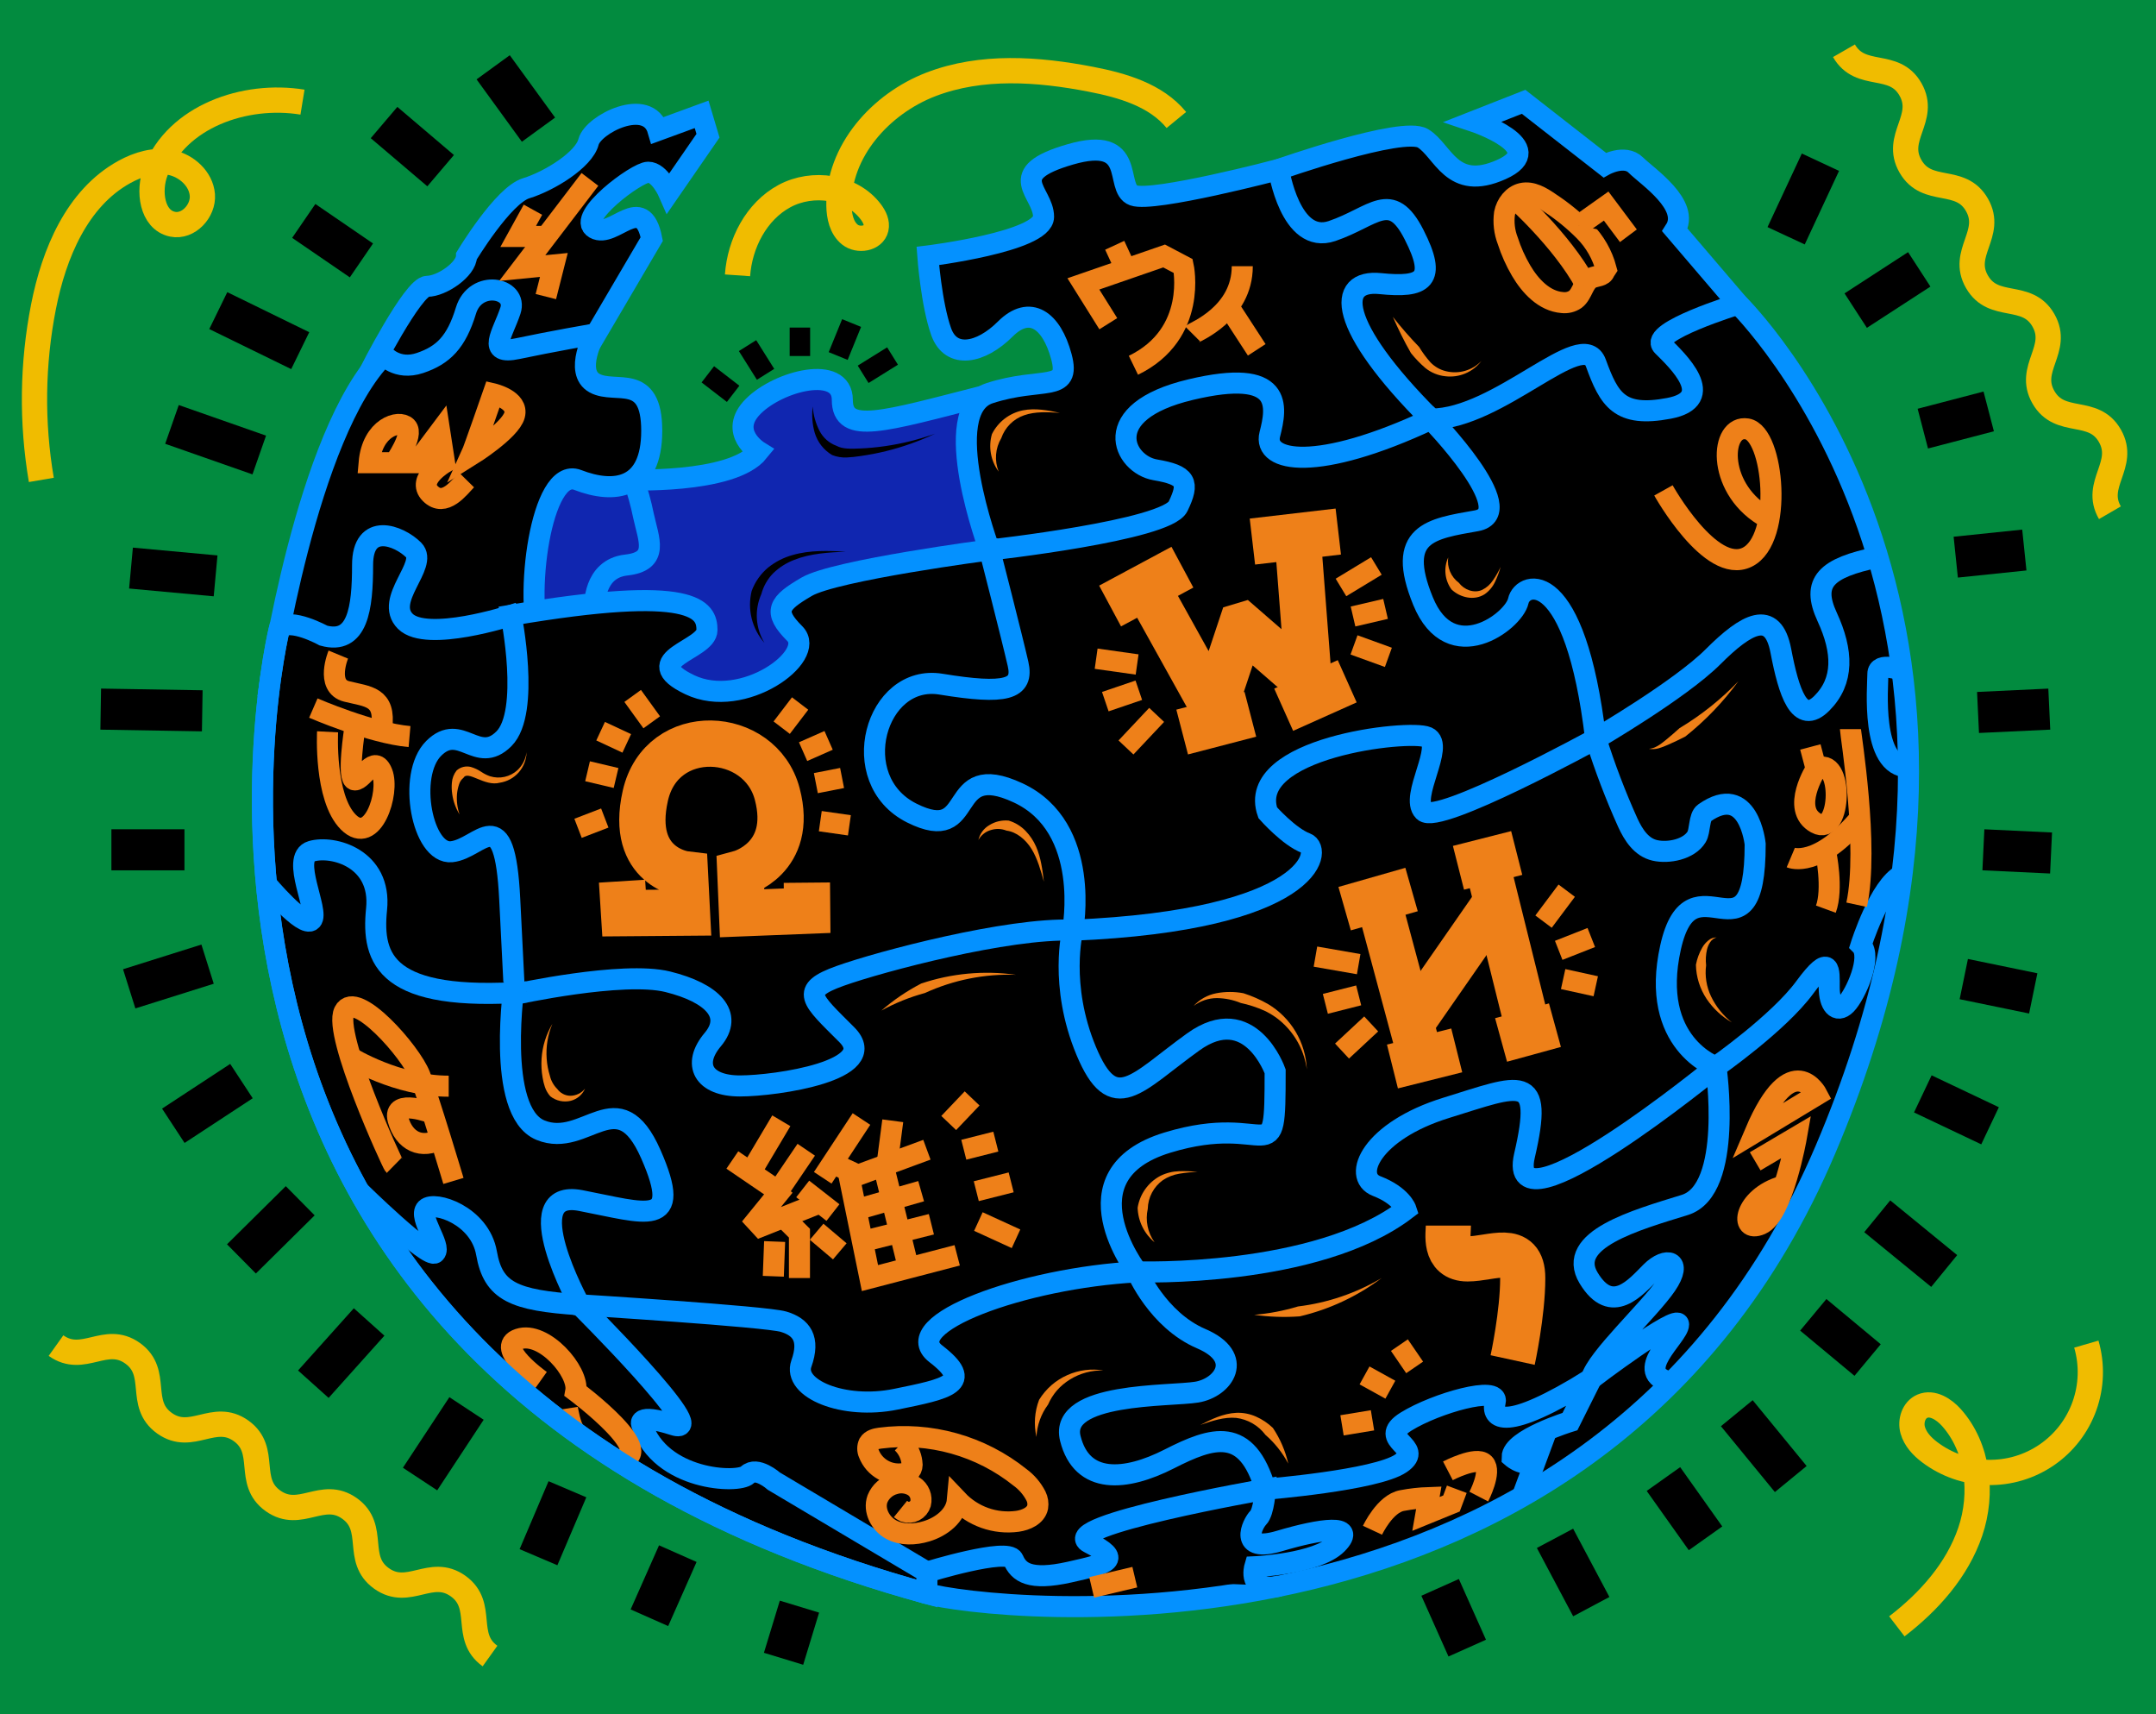 <?xml version="1.0" encoding="UTF-8"?> <svg xmlns="http://www.w3.org/2000/svg" width="512" height="407" viewBox="0 0 512 407" fill="none"><g clip-path="url(#clip0)"><rect width="512" height="407" fill="#028B3F"></rect><path d="M66.53 1.195C66.53 1.195 -2.773 1.195 -2.773 70.327V336.704C-2.773 336.704 -2.773 405.828 66.53 405.828H444.461C444.461 405.828 513.772 405.828 513.772 336.704V70.296C513.772 70.296 513.772 1.195 444.461 1.195H66.53Z" fill="#028B3F"></path><path d="M9.815 113.941C7.487 100.304 7.664 86.357 10.338 72.783C12.823 60.199 18.272 47.061 29.488 40.852C32.845 38.987 36.778 37.819 40.537 38.577C44.296 39.336 47.752 42.451 48.055 46.272C48.358 50.093 44.721 54.013 40.977 53.232C36.051 52.208 35.142 45.309 36.975 40.617C42.023 27.683 58.096 22.005 71.836 24.249" stroke="#F0BC00" stroke-width="6" stroke-miterlimit="10"></path><path d="M116.366 393.176C109.932 388.566 115.229 381.167 108.788 376.565C102.346 371.964 97.056 379.355 90.6 374.754C84.143 370.152 89.463 362.745 83.021 358.143C76.58 353.542 71.298 360.933 64.833 356.331C58.369 351.73 63.689 344.323 57.255 339.714C50.821 335.104 45.531 342.511 39.067 337.902C32.603 333.293 37.923 325.893 31.489 321.292C25.055 316.69 19.765 324.081 13.301 319.472" stroke="#F0BC00" stroke-width="6" stroke-miterlimit="10"></path><path d="M501.056 121.734C497.1 114.911 504.974 110.362 501.056 103.479C497.138 96.595 489.226 101.204 485.271 94.321C481.315 87.437 489.189 82.949 485.271 76.058C481.353 69.167 473.441 73.784 469.485 66.9C465.529 60.016 473.403 55.528 469.485 48.645C465.567 41.761 457.648 46.37 453.692 39.479C449.736 32.588 457.61 28.108 453.692 21.216C449.774 14.325 441.862 18.942 437.898 12.051" stroke="#F0BC00" stroke-width="6" stroke-miterlimit="10"></path><path d="M450.457 386.125C458.081 380.28 464.788 372.782 467.887 363.677C470.987 354.572 469.812 343.701 463.408 336.544C461.643 334.581 458.93 332.83 456.505 333.868C454.458 334.748 453.625 337.393 454.231 339.547C454.837 341.7 456.444 343.405 458.225 344.755C462.214 347.779 467.054 349.468 472.057 349.582C477.061 349.697 481.973 348.231 486.096 345.392C490.219 342.554 493.343 338.488 495.023 333.772C496.704 329.056 496.855 323.93 495.457 319.123" stroke="#F0BC00" stroke-width="6" stroke-miterlimit="10"></path><path d="M412.789 72.199C412.789 72.199 487.815 145.402 433.486 272.97C379.157 400.537 233.024 382.137 220.126 378.347C207.228 374.556 124.336 343.345 111.445 307.304L244.657 259.71C244.657 259.71 324.449 163.233 324.449 159.708C324.449 156.183 315.082 90.083 315.082 90.083L393.056 67.34L412.789 72.199Z" fill="black" stroke="#0491FF" stroke-width="5" stroke-miterlimit="10"></path><path d="M303.663 40.253C303.663 40.253 333.059 29.882 337.925 32.846C342.79 35.81 344.692 45.537 356.529 40.253C368.367 34.969 349.974 28.828 349.974 28.828L361.819 24.173L381.068 39.191C381.068 39.191 385.827 36.546 388.464 39.191C391.102 41.837 401.582 48.713 397.77 54.634L412.791 72.2C412.791 72.2 391.427 78.757 394.838 82.138C398.248 85.52 408.054 94.731 396.315 96.952C384.577 99.173 382.144 94.875 378.976 86.179C375.809 77.484 355.923 99.492 339.849 99.492L308.968 71.214L295.031 46.196L303.663 40.253Z" fill="black" stroke="#0491FF" stroke-width="5" stroke-miterlimit="10"></path><path d="M87.66 88.522C87.66 88.522 98.096 67.969 101.483 67.969C104.871 67.969 110.789 63.944 110.789 60.775C110.789 60.775 119.459 46.371 124.953 44.695C130.447 43.02 138.693 37.925 139.761 33.695C140.83 29.465 153.933 22.9 156.259 30.943L166.619 27.153L168.134 32.224L158.798 45.749C158.798 45.749 156.676 40.889 153.933 40.889C151.189 40.889 136.76 51.677 141.224 54.217C145.687 56.757 152.553 45.438 154.774 56.757L140.125 81.699L128.757 100.765L87.66 88.522Z" fill="black" stroke="#0491FF" stroke-width="5" stroke-miterlimit="10"></path><path d="M148.431 113.903C148.431 113.903 173.811 115.078 180.154 107.179C180.154 107.179 172.75 102.592 178.888 96.459C185.027 90.326 200.032 86.603 200.032 94.943C200.032 103.282 209.815 100.075 233.687 93.98L247.123 116.663C247.123 116.663 250.753 144.629 250.23 144.099C249.707 143.568 214.559 159.541 214.559 159.541L184.807 169.7L145.892 170.405L125.241 149.739L113.328 130.627L130.667 100.803L141.224 103.403L148.431 113.903Z" fill="#1026B0" stroke="#0491FF" stroke-width="5" stroke-miterlimit="10"></path><path d="M64.059 162.46C64.059 162.46 72.758 102.781 91.204 84.329C91.204 84.329 94.236 88.036 99.752 86.179C105.269 84.321 108.377 81.221 110.65 73.746C112.924 66.271 123.033 68.249 121.214 73.746C119.395 79.242 115.447 84.359 122.919 82.775C130.392 81.19 141.221 79.28 141.221 79.28C141.221 79.28 136.272 88.286 141.221 90.978C146.17 93.669 154.771 88.309 154.771 102.273C154.771 116.238 145.889 117.329 137.174 113.948C128.459 110.567 124.291 142.294 128.429 153.158L101.079 158.237L64.059 162.46Z" fill="black" stroke="#0491FF" stroke-width="5" stroke-miterlimit="10"></path><path d="M121.359 146.108C121.359 146.108 101.337 152.59 96.252 147.51C91.167 142.431 101.754 134.107 98.23 130.582C94.706 127.056 86.105 123.88 86.105 134.145C86.105 144.41 84.975 153.151 76.798 150.891C76.798 150.891 68.94 146.555 66.363 149.133C66.363 149.133 23.008 324.377 220.12 378.324V373.245L183.797 351.669C183.797 351.669 179.689 348.007 177.514 350.153C175.339 352.298 156.772 351.533 152.438 338.311C152.438 338.311 150.748 335.347 160.016 338.311C169.284 341.275 137.599 309.746 137.599 309.746L162.555 297.896L166.344 275.949L132.507 163.976L121.359 146.108Z" fill="black" stroke="#0491FF" stroke-width="5" stroke-miterlimit="10"></path><path d="M234.996 130.589C234.996 130.589 222.59 97.376 234.996 93.351C247.402 89.325 254.381 93.351 252.055 84.678C249.728 76.005 244.552 72.306 238.732 78.12C232.912 83.935 225.849 85.315 223.507 78.757C221.166 72.2 220.332 60.775 220.332 60.775C220.332 60.775 247.819 57.386 247.819 51.465C247.819 45.544 238.096 41.307 254.169 36.652C270.243 31.997 264.529 44.695 269.182 46.386C273.835 48.077 303.656 40.253 303.656 40.253C303.656 40.253 306.407 58.235 316.342 54.846C326.277 51.458 330.301 44.908 335.803 55.696C341.305 66.483 338.129 68.386 327.762 67.332C317.395 66.279 317.403 77.067 339.819 99.492L322.692 118.111L273.774 132.28L242.12 136.722L234.996 130.589Z" fill="black" stroke="#0491FF" stroke-width="5" stroke-miterlimit="10"></path><path d="M270.036 301.959C270.036 301.959 312.543 303.438 333.899 287.146C333.899 287.146 332.845 283.878 326.927 281.597C321.008 279.315 325.653 268.527 343.417 263.03C361.181 257.534 366.682 254.388 362.029 274.364C357.376 294.34 407.499 253.296 407.499 253.296C407.499 253.296 391.638 247.792 396.715 224.951C401.793 202.109 416.813 231.084 416.813 200.403C416.813 200.403 415.297 185.597 404.756 193.004C403.452 193.914 403.763 197.295 402.899 198.705C401.096 201.677 396.2 202.639 392.979 201.896C389.758 201.154 387.887 198.197 386.568 195.331C383.649 188.857 381.118 182.214 378.99 175.438L368.304 164.757L336.263 160.913C336.263 160.913 298.372 177.887 297.773 177.281C297.174 176.674 238.723 213.101 238.723 213.101L255.281 294.765L270.036 301.959Z" fill="black" stroke="#0491FF" stroke-width="5" stroke-miterlimit="10"></path><path d="M234.998 130.589C234.998 130.589 277.013 125.934 279.763 120.225C282.514 114.517 281.81 112.819 274.337 111.545C266.865 110.272 260.522 97.793 282.727 92.509C304.931 87.225 303.241 96.527 301.551 103.123C299.861 109.718 312.759 112.22 339.829 99.529C339.829 99.529 361.397 121.742 350.613 123.645C339.829 125.547 331.372 126.609 337.927 142.688C344.482 158.768 359.495 147.555 360.556 142.688C361.617 137.821 374.091 134.395 378.926 175.439C378.926 175.439 341.489 195.961 338.109 192.579C334.729 189.198 343.179 176.925 338.95 175.022C334.721 173.119 295.595 177.463 301.059 192.959C301.059 192.959 306.136 198.713 310.153 200.191C314.169 201.669 311.911 218.461 254.672 220.857L237.613 210.137L212.013 203.61L199.047 172.065L217.167 145.41L234.998 130.589Z" fill="black" stroke="#0491FF" stroke-width="5" stroke-miterlimit="10"></path><path d="M122.209 232.987C122.209 232.987 117.556 263.872 128.34 268.315C139.124 272.757 146.74 256.261 154.561 274.031C162.382 291.801 153.356 287.995 137.889 285.031C122.422 282.067 137.646 309.783 137.646 309.783C137.646 309.783 181.843 312.535 186.079 313.801C190.316 315.067 192.422 317.827 190.308 323.748C188.194 329.669 200.243 334.748 212.725 332.208C225.206 329.669 231.337 328.418 222.243 321.42C213.149 314.423 242.758 303.438 270.04 301.96C270.04 301.96 252.268 278.898 277.224 271.279C302.179 263.66 302.816 279.739 302.816 254.358C302.816 254.358 296.897 237.642 283.362 247.376C269.827 257.11 264.469 265.146 257.945 249.491C251.42 233.836 254.739 220.857 254.739 220.857L246.138 215.854L194.961 223.435L161.541 225.974L127.067 228.939L122.209 232.987Z" fill="black" stroke="#0491FF" stroke-width="5" stroke-miterlimit="10"></path><path d="M122.209 236.088C122.209 236.088 147.899 230.447 158.585 233.093C169.27 235.739 174.234 240.924 169.263 246.823C164.291 252.721 167.042 257.823 175.712 257.823C184.381 257.823 209.549 254.123 201.091 245.655C192.634 237.187 189.777 235.186 199.508 231.698C209.238 228.211 239.37 220.274 254.738 220.835C254.738 220.835 259.391 196.431 241.764 188.236C224.137 180.041 232.322 200.934 216.529 193.035C200.735 185.135 207.927 159.89 223.44 162.43C238.953 164.969 243.144 163.696 241.764 157.631C240.385 151.566 234.997 130.551 234.997 130.551C234.997 130.551 198.341 135.35 191.573 139.3C184.806 143.25 183.457 145.145 188.746 150.436C194.036 155.728 176.485 168.631 163.799 162.566C151.113 156.501 167.891 154.386 167.891 149.595C167.891 144.804 165.208 138.595 121.36 146.07C121.36 146.07 126.013 169.056 119.67 175.401C113.327 181.746 109.379 171.315 102.998 177.675C96.617 184.036 100.323 202.92 107.234 202.215C114.145 201.51 119.844 189.418 121.049 213.504L122.179 236.065" fill="black"></path><path d="M122.209 236.088C122.209 236.088 147.899 230.447 158.585 233.093C169.27 235.739 174.234 240.924 169.263 246.823C164.291 252.721 167.042 257.823 175.712 257.823C184.381 257.823 209.549 254.123 201.091 245.655C192.634 237.187 189.777 235.186 199.508 231.698C209.238 228.211 239.37 220.274 254.738 220.835C254.738 220.835 259.391 196.431 241.764 188.236C224.137 180.041 232.322 200.934 216.529 193.035C200.735 185.135 207.927 159.89 223.44 162.43C238.953 164.969 243.144 163.696 241.764 157.631C240.385 151.566 234.997 130.551 234.997 130.551C234.997 130.551 198.341 135.35 191.573 139.3C184.806 143.25 183.457 145.145 188.746 150.436C194.036 155.728 176.485 168.631 163.799 162.566C151.113 156.501 167.891 154.386 167.891 149.595C167.891 144.804 165.208 138.595 121.36 146.07C121.36 146.07 126.013 169.056 119.67 175.401C113.327 181.746 109.379 171.315 102.998 177.675C96.617 184.036 100.323 202.92 107.234 202.215C114.145 201.51 119.844 189.418 121.049 213.504L122.179 236.065" stroke="#0491FF" stroke-width="5" stroke-miterlimit="10"></path><path d="M147.719 209.212L148.196 216.793L163.133 216.672L162.671 207.575C162.671 207.575 149.394 205.99 153.251 188.918C157.108 171.845 180.533 173.141 184.58 188.516C188.626 203.89 175.827 207.355 175.827 207.355L176.228 216.824L191.673 216.217L191.612 209.561" stroke="#EE8019" stroke-width="10.99" stroke-miterlimit="10"></path><path d="M178.566 277.837L185.546 266.094" stroke="#EE8019" stroke-width="5" stroke-miterlimit="10"></path><path d="M183.955 294.765L183.645 303.013" stroke="#EE8019" stroke-width="5" stroke-miterlimit="10"></path><path d="M193.93 292.438L199.432 297.093" stroke="#EE8019" stroke-width="5" stroke-miterlimit="10"></path><path d="M190.625 282.279L197.809 287.889" stroke="#EE8019" stroke-width="5" stroke-miterlimit="10"></path><path d="M173.914 275.403L184.789 282.81L191.465 272.97" stroke="#EE8019" stroke-width="5" stroke-miterlimit="10"></path><path d="M186.275 281.597L179.516 289.898L180.683 291.164L194.218 285.774" stroke="#EE8019" stroke-width="5" stroke-miterlimit="10"></path><path d="M186.078 289.019L189.852 292.786V303.438" stroke="#EE8019" stroke-width="5" stroke-miterlimit="10"></path><path d="M195.379 279.634L204.579 265.677" stroke="#EE8019" stroke-width="5" stroke-miterlimit="10"></path><path d="M197.672 276.161L203.735 279.004L220.119 272.97" stroke="#EE8019" stroke-width="5" stroke-miterlimit="10"></path><path d="M210.715 275.987L212.011 266.094" stroke="#EE8019" stroke-width="5" stroke-miterlimit="10"></path><path d="M201.363 277.89L206.592 303.438L227.311 298.04" stroke="#EE8019" stroke-width="5" stroke-miterlimit="10"></path><path d="M209.793 276.775L215.689 300.762" stroke="#EE8019" stroke-width="5" stroke-miterlimit="10"></path><path d="M203.273 287.237L218.748 282.81" stroke="#EE8019" stroke-width="5" stroke-miterlimit="10"></path><path d="M204.812 294.765L221.182 290.664" stroke="#EE8019" stroke-width="5" stroke-miterlimit="10"></path><path d="M327.164 213.253L337.478 251.652" stroke="#EE8019" stroke-width="10.72" stroke-miterlimit="10"></path><path d="M352.961 204.376L363.07 245.049" stroke="#EE8019" stroke-width="10.72" stroke-miterlimit="10"></path><path d="M335.168 243.047L354.819 214.77" stroke="#EE8019" stroke-width="10.72" stroke-miterlimit="10"></path><path d="M319.32 215.732L335.212 211.191" stroke="#EE8019" stroke-width="10.72" stroke-miterlimit="10"></path><path d="M346.352 206.029L360.182 202.519" stroke="#EE8019" stroke-width="10.72" stroke-miterlimit="10"></path><path d="M330.672 253.206L345.942 249.385" stroke="#EE8019" stroke-width="10.72" stroke-miterlimit="10"></path><path d="M356.469 246.906L369.261 243.396" stroke="#EE8019" stroke-width="10.72" stroke-miterlimit="10"></path><path d="M263.196 76.854L257.277 67.401L276.45 60.775L280.997 63.17C280.997 63.17 284.529 79.25 269.16 86.725" fill="black"></path><path d="M263.196 76.854L257.277 67.401L276.45 60.775L280.997 63.17C280.997 63.17 284.529 79.25 269.16 86.725" stroke="#EE8019" stroke-width="5" stroke-miterlimit="10"></path><path d="M267.348 63.921L264.719 58.235" stroke="#EE8019" stroke-width="5" stroke-miterlimit="10"></path><path d="M291.57 72.48L298.444 83.056" stroke="#EE8019" stroke-width="5" stroke-miterlimit="10"></path><path d="M283.219 79.28C283.711 78.787 295.011 74.481 295.011 63.201L283.219 79.28Z" fill="black"></path><path d="M283.219 79.28C283.711 78.787 295.011 74.481 295.011 63.201" stroke="#EE8019" stroke-width="5" stroke-miterlimit="10"></path><path d="M63.273 209.902C63.273 209.902 72.049 220.402 73.989 218.461C75.929 216.521 68.912 203.58 73.989 202.101C79.067 200.623 90.662 203.792 89.426 215.854C88.191 227.915 91.662 237.892 125.12 235.496" fill="black"></path><path d="M63.273 209.902C63.273 209.902 72.049 220.402 73.989 218.461C75.929 216.521 68.912 203.58 73.989 202.101C79.067 200.623 90.662 203.792 89.426 215.854C88.191 227.915 91.662 237.892 125.12 235.496" stroke="#0491FF" stroke-width="5" stroke-miterlimit="10"></path><path d="M80.339 155.41C80.339 155.41 77.24 162.892 82.317 164.158C87.394 165.424 91.616 165.288 90.653 172.763" stroke="#EE8019" stroke-width="5" stroke-miterlimit="10"></path><path d="M74.41 168.108C74.41 168.108 88.127 174.074 97.251 174.878" stroke="#EE8019" stroke-width="5" stroke-miterlimit="10"></path><path d="M84.279 172.763C84.279 172.763 82.309 185.173 84.279 185.173C86.249 185.173 88.94 178.828 90.766 183.482C92.592 188.137 88.493 200.972 82.725 195.188C76.958 189.403 77.792 173.748 77.792 173.748" stroke="#EE8019" stroke-width="5" stroke-miterlimit="10"></path><path d="M93.585 276.707C93.16 276.29 79.065 245.541 81.74 240.181C84.415 234.821 97.609 249.771 99.753 255.412C101.898 261.052 107.68 280.376 107.68 280.376" stroke="#EE8019" stroke-width="5" stroke-miterlimit="10"></path><path d="M83.254 251.06C83.254 251.06 94.288 257.883 106.557 257.883" stroke="#EE8019" stroke-width="5" stroke-miterlimit="10"></path><path d="M102.74 264.304C102.74 264.304 93.108 260.635 94.54 265.82C95.972 271.006 100.186 272.924 104.642 270.369" stroke="#EE8019" stroke-width="5" stroke-miterlimit="10"></path><path d="M85.25 282.81C85.25 282.81 101.763 298.995 103.317 297.441C104.87 295.887 99.285 288.912 101.202 287.002C103.12 285.091 113.957 288.48 115.541 297.54C117.124 306.599 121.952 308.737 137.646 309.776" fill="black"></path><path d="M85.25 282.81C85.25 282.81 101.763 298.995 103.317 297.441C104.87 295.887 99.285 288.912 101.202 287.002C103.12 285.091 113.957 288.48 115.541 297.54C117.124 306.599 121.952 308.737 137.646 309.776" stroke="#0491FF" stroke-width="5" stroke-miterlimit="10"></path><path d="M128.408 327.766C128.408 327.766 117.268 319.866 123.194 317.91C129.12 315.954 137.593 325.666 136.729 330.32C136.729 330.32 157.865 346.112 146.384 346.68" stroke="#EE8019" stroke-width="5" stroke-miterlimit="10"></path><path d="M134.75 334.399C134.75 334.399 135.447 338.85 136.629 340.032" stroke="#EE8019" stroke-width="5" stroke-miterlimit="10"></path><path d="M93.723 109.855C93.723 109.855 98.376 103.229 96.549 101.394C94.723 99.559 88.373 101.538 87.66 109.855H98.944L104.439 102.524L105.568 109.855C105.568 109.855 98.8 113.804 102.188 117.193C105.575 120.582 109.092 115.677 110.789 113.948" stroke="#EE8019" stroke-width="5" stroke-miterlimit="10"></path><path d="M111.938 108.028C112.483 106.838 117.113 93.502 117.113 93.502C117.113 93.502 123.176 94.912 122.191 98.574C121.206 102.236 111.938 108.028 111.938 108.028Z" stroke="#EE8019" stroke-width="5" stroke-miterlimit="10"></path><path d="M141.222 144.06C141.222 144.06 140.813 135.031 148.71 134.152C156.606 133.273 154.068 128.193 152.802 122.409C152.224 119.518 151.428 116.674 150.422 113.903" stroke="#0491FF" stroke-width="5" stroke-miterlimit="10"></path><path d="M126.56 49.79L123.059 56.135H129.629" stroke="#EE8019" stroke-width="5" stroke-miterlimit="10"></path><path d="M140.093 42.595L124.02 63.648L131.53 62.905L129.627 70.418" stroke="#EE8019" stroke-width="5" stroke-miterlimit="10"></path><path d="M381.423 63.867C380.512 60.455 378.725 57.339 376.239 54.831C373.764 52.346 371.039 50.123 368.108 48.197C366.115 46.81 363.796 45.392 361.424 45.923C359.271 46.401 357.733 48.463 357.293 50.631C356.992 52.831 357.253 55.071 358.051 57.143C358.847 59.623 359.915 62.008 361.234 64.254C363.409 67.946 366.728 71.494 371.003 71.835C372.098 71.969 373.205 71.7 374.117 71.077C375.853 69.758 376.012 66.847 378.005 65.975C379.089 65.498 380.688 65.596 381.036 64.459L381.423 63.867Z" fill="black" stroke="#EE8019" stroke-width="5" stroke-miterlimit="10"></path><path d="M359.453 46.878C359.453 46.878 370.881 56.999 376.466 67.347L359.453 46.878Z" fill="black"></path><path d="M359.453 46.878C359.453 46.878 370.881 56.999 376.466 67.347" stroke="#EE8019" stroke-width="5" stroke-miterlimit="10"></path><path d="M374.93 53.527L381.424 48.925L386.706 55.976" fill="black"></path><path d="M374.93 53.527L381.424 48.925L386.706 55.976" stroke="#EE8019" stroke-width="5" stroke-miterlimit="10"></path><path d="M378.922 175.438C378.922 175.438 398.944 163.794 406.833 155.902C414.722 148.01 421.004 144.53 422.906 154.499C424.809 164.469 427.347 172.27 432.637 166.978C437.927 161.686 437.714 154.704 433.903 146.456C430.091 138.208 433.599 134.819 445.914 132.279" fill="black"></path><path d="M378.922 175.438C378.922 175.438 398.944 163.794 406.833 155.902C414.722 148.01 421.004 144.53 422.906 154.499C424.809 164.469 427.347 172.27 432.637 166.978C437.927 161.686 437.714 154.704 433.903 146.456C430.091 138.208 433.599 134.819 445.914 132.279" stroke="#0491FF" stroke-width="5" stroke-miterlimit="10"></path><path d="M395.027 116.428C395.027 116.428 406.236 136.525 414.905 132.295C423.575 128.065 421.248 102.888 414.905 101.834C408.562 100.78 407.501 115.374 418.694 122.356" fill="black"></path><path d="M395.027 116.428C395.027 116.428 406.236 136.525 414.905 132.295C423.575 128.065 421.248 102.888 414.905 101.834C408.562 100.78 407.501 115.374 418.694 122.356" stroke="#EE8019" stroke-width="5" stroke-miterlimit="10"></path><path d="M451.674 207.704C446.369 210.35 441.943 224.383 441.943 224.383C444.717 227.157 440.602 236.255 438.381 238.476C436.161 240.697 434.395 238.476 434.395 234.45C434.395 230.425 434.789 225.99 428.575 234.45C422.361 242.911 407.507 253.282 407.507 253.282C407.507 253.282 411.736 282.476 400.103 286.078C388.471 289.679 371.768 294.326 377.262 303.423C382.757 312.52 388.455 305.591 392.07 301.975C395.685 298.359 399.717 299.193 395.685 305.114C391.653 311.034 379.172 322.467 377.899 327.334C377.899 327.334 398.626 311.671 398.626 314.446C398.626 317.221 387.258 326.106 396.943 328.213" stroke="#0491FF" stroke-width="5" stroke-miterlimit="10"></path><path d="M451.676 159.162C451.676 159.162 445.954 157.032 445.954 159.996C445.954 162.96 444.173 182.118 453.23 182.118" stroke="#0491FF" stroke-width="5" stroke-miterlimit="10"></path><path d="M270.038 301.959C270.038 301.959 274.896 313.384 285.263 317.827C295.63 322.269 290.568 329.464 284.202 330.517C277.836 331.571 251.426 330.517 254.177 341.518C256.928 352.518 267.287 351.676 277.669 346.385C288.052 341.093 296.07 338.561 300.511 353.579C300.511 353.579 326.739 351.464 332.658 347.446C338.576 343.428 326.739 341.942 333.923 337.5C341.108 333.057 356.135 328.895 355.074 332.883C354.013 336.87 357.189 340.252 377.915 327.349L372.838 337.5C372.838 337.5 359.091 341.73 359.091 345.96C359.091 345.96 362.372 348.818 364.805 346.385L361.493 355.323" stroke="#0491FF" stroke-width="5" stroke-miterlimit="10"></path><path d="M220.129 373.252C220.129 373.252 239.37 367.331 240.636 370.295C241.901 373.26 244.47 375.367 253.974 373.252C263.477 371.137 266.44 370.295 258.619 366.27C250.798 362.244 300.489 353.579 300.489 353.579C300.489 353.579 300.171 358.977 298.799 360.349C297.428 361.721 293.934 368.81 303.877 365.853C313.82 362.896 322.247 361.805 317.518 366.566C312.789 371.326 297.973 371.986 297.973 371.986C297.973 371.986 296.109 378.324 303.922 376.535" fill="black"></path><path d="M220.129 373.252C220.129 373.252 239.37 367.331 240.636 370.295C241.901 373.26 244.47 375.367 253.974 373.252C263.477 371.137 266.44 370.295 258.619 366.27C250.798 362.244 300.489 353.579 300.489 353.579C300.489 353.579 300.171 358.977 298.799 360.349C297.428 361.721 293.934 368.81 303.877 365.853C313.82 362.896 322.247 361.805 317.518 366.566C312.789 371.326 297.973 371.986 297.973 371.986C297.973 371.986 296.109 378.324 303.922 376.535" stroke="#0491FF" stroke-width="5" stroke-miterlimit="10"></path><path d="M214.231 342.549C215.534 343.788 216.361 345.447 216.565 347.234C216.633 347.571 216.628 347.919 216.553 348.255C216.477 348.59 216.332 348.906 216.126 349.182C215.775 349.516 215.331 349.736 214.853 349.811C213.109 350.153 211.301 349.871 209.744 349.015C208.187 348.159 206.98 346.782 206.335 345.126C206.161 344.747 206.07 344.335 206.07 343.917C206.07 343.5 206.161 343.087 206.335 342.708C206.858 341.836 207.987 341.578 208.987 341.442C214.87 340.677 220.847 341.108 226.56 342.709C232.273 344.31 237.604 347.048 242.233 350.759C243.825 351.924 245.123 353.445 246.022 355.202C246.428 356.012 246.568 356.93 246.424 357.825C246 359.872 243.681 360.895 241.604 361.191C239.001 361.54 236.351 361.266 233.874 360.391C231.398 359.515 229.164 358.064 227.357 356.157C227.024 359.834 223.568 362.487 220.021 363.556C217.255 364.397 214.125 364.519 211.594 363.131C209.063 361.744 207.396 358.583 208.381 355.854C208.735 354.99 209.284 354.22 209.985 353.603C210.685 352.986 211.519 352.54 212.42 352.298C213.175 352.065 213.97 351.995 214.754 352.091C215.537 352.188 216.292 352.45 216.967 352.859C217.635 353.291 218.152 353.92 218.446 354.659C218.741 355.398 218.799 356.21 218.612 356.983C218.496 357.358 218.306 357.705 218.054 358.006C217.802 358.306 217.493 358.553 217.144 358.732C216.795 358.912 216.415 359.02 216.024 359.05C215.633 359.08 215.24 359.032 214.868 358.909C214.503 358.735 214.159 358.519 213.845 358.264" stroke="#EE8019" stroke-width="5" stroke-miterlimit="10"></path><path d="M343.957 290.975C343.957 292.877 342.813 298.889 348.504 298.889C354.196 298.889 361.615 294.977 361.615 303.438C361.615 311.898 359.22 322.899 359.22 322.899" stroke="#EE8019" stroke-width="10.72" stroke-miterlimit="10"></path><path d="M439.438 173.111C439.438 174.173 443.878 201.04 440.915 214.807" stroke="#EE8019" stroke-width="5" stroke-miterlimit="10"></path><path d="M425.266 203.61C425.266 203.61 431.745 206.339 441.938 193.959" stroke="#EE8019" stroke-width="5" stroke-miterlimit="10"></path><path d="M433.602 202.519C433.602 202.519 435.382 210.987 433.602 215.854" stroke="#EE8019" stroke-width="5" stroke-miterlimit="10"></path><path d="M431.299 182.55C431.299 182.55 425.16 192.072 431.299 195.438C437.437 198.804 437.854 178.956 431.299 182.55Z" stroke="#EE8019" stroke-width="5" stroke-miterlimit="10"></path><path d="M431.297 182.55L429.918 177.342" stroke="#EE8019" stroke-width="5" stroke-miterlimit="10"></path><path d="M259.246 376.876L269.492 374.45" stroke="#EE8019" stroke-width="5" stroke-miterlimit="10"></path><path d="M325.938 363.313C325.938 363.313 328.901 356.96 332.993 356.255C335.079 355.859 337.192 355.623 339.313 355.55L338.631 359.432L344.694 356.96L345.959 353.579" stroke="#EE8019" stroke-width="5" stroke-miterlimit="10"></path><path d="M343.844 349.205C343.844 349.205 350.611 345.68 352.445 347.514C354.279 349.349 351.18 355.323 351.18 355.323" stroke="#EE8019" stroke-width="5" stroke-miterlimit="10"></path><path d="M416.816 268.808L431.534 259.915C431.534 259.915 425.547 248.339 416.816 268.808Z" stroke="#EE8019" stroke-width="5" stroke-miterlimit="10"></path><path d="M416.817 275.721L426.616 269.937C426.616 269.937 423.372 288.42 418.158 290.671C412.944 292.923 414.111 284.349 423.228 281.65" stroke="#EE8019" stroke-width="5" stroke-miterlimit="10"></path><path d="M308.197 128.08L310.804 161.914L310.486 161.997L295.018 148.579L294.791 148.647L288.387 167.88L288.16 167.941L271.594 138.14" stroke="#EE8019" stroke-width="10.99" stroke-miterlimit="10"></path><path d="M263.621 143.879L280.794 134.66" stroke="#EE8019" stroke-width="10.99" stroke-miterlimit="10"></path><path d="M297.418 128.58L317.811 126.2" stroke="#EE8019" stroke-width="10.99" stroke-miterlimit="10"></path><path d="M280.738 173.801L296.933 169.586" stroke="#EE8019" stroke-width="10.99" stroke-miterlimit="10"></path><path d="M304.844 168.502L319.932 161.748" stroke="#EE8019" stroke-width="10.99" stroke-miterlimit="10"></path><path d="M318.449 139.474L326.861 134.372" stroke="#EE8019" stroke-width="4.86" stroke-miterlimit="10"></path><path d="M321.312 146.365L329.035 144.568" stroke="#EE8019" stroke-width="4.86" stroke-miterlimit="10"></path><path d="M321.547 153.112L329.709 156.069" stroke="#EE8019" stroke-width="4.86" stroke-miterlimit="10"></path><path d="M270.039 157.76L260.309 156.388" stroke="#EE8019" stroke-width="4.86" stroke-miterlimit="10"></path><path d="M270.442 163.877L262.484 166.584" stroke="#EE8019" stroke-width="4.86" stroke-miterlimit="10"></path><path d="M274.677 169.73L267.395 177.463" stroke="#EE8019" stroke-width="4.86" stroke-miterlimit="10"></path><path d="M185.637 172.763L190.009 167.031" stroke="#EE8019" stroke-width="4.86" stroke-miterlimit="10"></path><path d="M190.715 178.456L196.777 175.78" stroke="#EE8019" stroke-width="4.86" stroke-miterlimit="10"></path><path d="M193.746 185.931L199.975 184.71" stroke="#EE8019" stroke-width="4.86" stroke-miterlimit="10"></path><path d="M194.801 194.96L201.712 195.946" stroke="#EE8019" stroke-width="4.86" stroke-miterlimit="10"></path><path d="M154.77 171.489L150.246 165.227" stroke="#EE8019" stroke-width="4.86" stroke-miterlimit="10"></path><path d="M148.839 176.493L142.633 173.597" stroke="#EE8019" stroke-width="4.86" stroke-miterlimit="10"></path><path d="M146.299 184.71L139.531 183.111" stroke="#EE8019" stroke-width="4.86" stroke-miterlimit="10"></path><path d="M143.624 194.217L137.273 196.658" stroke="#EE8019" stroke-width="4.86" stroke-miterlimit="10"></path><path d="M66.371 149.14C66.371 149.14 23.015 324.385 220.127 378.332" stroke="#0491FF" stroke-width="5" stroke-miterlimit="10"></path><path d="M424.164 55.976L432.311 38.509" stroke="black" stroke-width="9.75" stroke-miterlimit="10"></path><path d="M440.688 73.746L455.776 63.951" stroke="black" stroke-width="9.75" stroke-miterlimit="10"></path><path d="M456.625 101.765L472.274 97.679" stroke="black" stroke-width="9.75" stroke-miterlimit="10"></path><path d="M464.445 132.279L480.731 130.589" stroke="black" stroke-width="9.75" stroke-miterlimit="10"></path><path d="M469.734 169.154L486.657 168.358" stroke="black" stroke-width="9.75" stroke-miterlimit="10"></path><path d="M471.008 201.76L487.081 202.518" stroke="black" stroke-width="9.75" stroke-miterlimit="10"></path><path d="M466.355 232.456L482.846 235.852" stroke="black" stroke-width="9.75" stroke-miterlimit="10"></path><path d="M456.625 259.71L472.592 267.284" stroke="black" stroke-width="9.75" stroke-miterlimit="10"></path><path d="M445.801 288.769L461.7 301.763" stroke="black" stroke-width="9.75" stroke-miterlimit="10"></path><path d="M430.609 312.164L443.515 322.899" stroke="black" stroke-width="9.75" stroke-miterlimit="10"></path><path d="M412.449 335.521L425.264 351.153" stroke="black" stroke-width="9.75" stroke-miterlimit="10"></path><path d="M395.027 351.153L405.023 365.231" stroke="black" stroke-width="9.75" stroke-miterlimit="10"></path><path d="M369.277 365.231L377.894 381.447" stroke="black" stroke-width="9.75" stroke-miterlimit="10"></path><path d="M341.992 376.876L348.434 391.295" stroke="black" stroke-width="9.75" stroke-miterlimit="10"></path><path d="M127.878 30.784L117.117 15.978" stroke="black" stroke-width="9.75" stroke-miterlimit="10"></path><path d="M104.639 40.518L91.203 29.093" stroke="black" stroke-width="9.75" stroke-miterlimit="10"></path><path d="M85.831 61.828L72.137 52.451" stroke="black" stroke-width="9.75" stroke-miterlimit="10"></path><path d="M71.297 83.253L51.836 73.746" stroke="black" stroke-width="9.75" stroke-miterlimit="10"></path><path d="M61.566 108.028L40.84 100.765" stroke="black" stroke-width="9.75" stroke-miterlimit="10"></path><path d="M51.2 136.722L31.109 134.872" stroke="black" stroke-width="9.75" stroke-miterlimit="10"></path><path d="M48.032 168.76L23.918 168.358" stroke="black" stroke-width="9.75" stroke-miterlimit="10"></path><path d="M43.804 201.76H26.457" stroke="black" stroke-width="9.75" stroke-miterlimit="10"></path><path d="M49.296 228.908L30.684 234.768" stroke="black" stroke-width="9.75" stroke-miterlimit="10"></path><path d="M57.34 256.67L41.16 267.283" stroke="black" stroke-width="9.75" stroke-miterlimit="10"></path><path d="M71.295 285.084L57.336 298.889" stroke="black" stroke-width="9.75" stroke-miterlimit="10"></path><path d="M87.657 313.862L74.41 328.637" stroke="black" stroke-width="9.75" stroke-miterlimit="10"></path><path d="M110.788 334.399L99.754 351.154" stroke="black" stroke-width="9.75" stroke-miterlimit="10"></path><path d="M134.752 353.579L127.879 369.712" stroke="black" stroke-width="9.75" stroke-miterlimit="10"></path><path d="M160.963 368.863L154.219 384.086" stroke="black" stroke-width="9.75" stroke-miterlimit="10"></path><path d="M189.852 381.447L186.078 393.827" stroke="black" stroke-width="9.75" stroke-miterlimit="10"></path><path d="M232.344 199.441C232.51 198.71 232.823 198.021 233.265 197.416C233.707 196.812 234.268 196.303 234.913 195.923C236.292 195.053 237.921 194.667 239.543 194.824C241.07 195.285 242.453 196.131 243.56 197.28C244.604 198.362 245.446 199.623 246.045 201.002C247.22 203.701 247.561 206.544 247.902 209.342C247.144 206.628 246.386 203.876 244.977 201.579C243.567 199.282 241.362 197.5 239.013 197.204C237.868 196.745 236.602 196.686 235.421 197.038C234.77 197.205 234.161 197.505 233.632 197.919C233.103 198.332 232.664 198.85 232.344 199.441Z" fill="#EE8019"></path><path d="M274.184 294.947C272.973 293.944 271.989 292.696 271.295 291.285C270.601 289.874 270.215 288.331 270.16 286.76C270.409 285.165 271.025 283.649 271.961 282.333C272.896 281.018 274.124 279.938 275.548 279.179C276.932 278.495 278.446 278.115 279.989 278.064C281.467 278.021 282.945 278.076 284.415 278.231C282.954 278.275 281.498 278.419 280.057 278.663C278.67 278.89 277.345 279.407 276.17 280.179C275.081 280.959 274.189 281.981 273.564 283.165C272.939 284.35 272.599 285.663 272.57 287.002C272.264 288.366 272.25 289.778 272.528 291.147C272.807 292.516 273.371 293.811 274.184 294.947Z" fill="#EE8019"></path><path d="M343.913 132.348C343.754 133.485 343.905 134.644 344.351 135.702C344.796 136.761 345.519 137.679 346.444 138.359C347.634 139.959 349.991 140.96 351.976 140.05C353.021 139.537 353.909 138.751 354.545 137.776C355.243 136.772 355.851 135.709 356.364 134.599C356.032 135.8 355.596 136.969 355.061 138.094C354.508 139.297 353.645 140.331 352.56 141.089C351.965 141.463 351.304 141.721 350.612 141.847C349.91 141.972 349.192 141.972 348.49 141.847C347.068 141.602 345.75 140.943 344.701 139.952C343.908 138.868 343.417 137.592 343.279 136.256C343.14 134.92 343.359 133.571 343.913 132.348Z" fill="#EE8019"></path><path d="M138.933 258.459C138.626 259.164 138.163 259.79 137.578 260.291C136.994 260.791 136.305 261.152 135.561 261.348C134.725 261.552 133.853 261.564 133.012 261.383C132.171 261.202 131.381 260.832 130.703 260.302C130.121 259.656 129.677 258.897 129.4 258.073C129.153 257.331 128.968 256.57 128.847 255.798C128.591 254.327 128.513 252.831 128.612 251.341C128.805 248.42 129.685 245.586 131.181 243.07C130.077 245.69 129.612 248.536 129.824 251.371C129.917 252.741 130.172 254.094 130.582 255.404C130.865 256.608 131.482 257.706 132.363 258.573C132.715 259.051 133.17 259.441 133.696 259.716C134.221 259.991 134.802 260.142 135.394 260.158C136.074 260.161 136.746 260.01 137.359 259.715C137.972 259.421 138.51 258.992 138.933 258.459Z" fill="#EE8019"></path><path d="M109.136 193.368C108.229 191.893 107.635 190.246 107.393 188.531C107.258 187.638 107.23 186.732 107.31 185.832C107.387 184.777 107.777 183.768 108.431 182.936C108.889 182.52 109.444 182.226 110.045 182.08C110.619 181.944 111.215 181.944 111.789 182.08C112.692 182.343 113.549 182.747 114.327 183.277C114.964 183.707 115.655 184.051 116.381 184.301C117.499 184.647 118.688 184.695 119.83 184.44C120.972 184.185 122.027 183.635 122.891 182.845C124.074 181.715 124.836 180.215 125.051 178.592C125.013 180.355 124.355 182.048 123.192 183.373C122.028 184.697 120.435 185.568 118.692 185.832C115.085 186.825 111.114 182.8 110.068 184.672C109.564 185.068 109.196 185.611 109.015 186.226C108.768 186.964 108.605 187.727 108.53 188.501C108.393 190.148 108.6 191.805 109.136 193.368Z" fill="#EE8019"></path><path d="M237.164 111.97C236.231 110.711 235.601 109.253 235.323 107.711C235.044 106.169 235.124 104.583 235.557 103.077C236.27 101.642 237.299 100.388 238.567 99.41C239.835 98.431 241.309 97.754 242.878 97.429C245.909 96.831 248.865 97.429 251.699 98.021C248.812 97.831 245.818 97.672 243.196 98.597C241.942 99.031 240.803 99.744 239.866 100.683C238.929 101.622 238.217 102.762 237.785 104.017C237.077 105.206 236.652 106.542 236.545 107.921C236.437 109.3 236.649 110.686 237.164 111.97Z" fill="#EE8019"></path><path d="M391.578 177.782C393.094 177.675 394.291 176.728 395.451 175.803C396.61 174.878 397.724 173.885 398.853 172.877C403.981 169.802 408.678 166.06 412.82 161.748C409.228 166.662 404.995 171.072 400.233 174.863C398.861 175.568 397.482 176.235 396.072 176.842C395.365 177.167 394.636 177.441 393.89 177.66C393.139 177.877 392.348 177.919 391.578 177.782Z" fill="#EE8019"></path><path d="M407.653 222.563C407.027 222.733 406.486 223.13 406.137 223.677C405.784 224.201 405.528 224.784 405.379 225.398C405.091 226.64 405.017 227.922 405.16 229.189C404.832 231.715 405.243 234.282 406.342 236.58C407.5 238.982 409.186 241.089 411.275 242.744C408.884 241.363 406.837 239.458 405.288 237.172C403.682 234.764 402.799 231.947 402.742 229.052C403.014 227.612 403.527 226.229 404.258 224.959C404.626 224.322 405.106 223.757 405.675 223.291C406.22 222.809 406.926 222.55 407.653 222.563Z" fill="#EE8019"></path><path d="M305.936 347.492C304.561 344.906 302.724 342.593 300.517 340.669C299.688 339.565 298.646 338.639 297.452 337.946C296.258 337.253 294.937 336.807 293.568 336.636C290.741 336.378 287.816 337.341 285.02 338.319C287.664 336.984 290.408 335.589 293.598 335.43C295.208 335.366 296.811 335.675 298.282 336.332C299.76 336.989 301.114 337.897 302.283 339.016C304.008 341.594 305.246 344.467 305.936 347.492Z" fill="#EE8019"></path><path d="M209.305 239.931C212.192 237.424 215.367 235.268 218.762 233.51C226.004 231.075 233.714 230.367 241.278 231.44C233.83 231.175 226.423 232.655 219.649 235.761C216.048 236.736 212.575 238.135 209.305 239.931Z" fill="#EE8019"></path><path d="M330.77 75.232C332.727 77.716 334.809 80.1 337.006 82.373C337.79 83.673 338.693 84.896 339.704 86.027C340.708 87.072 341.992 87.804 343.403 88.135C344.896 88.501 346.46 88.467 347.936 88.037C349.413 87.607 350.75 86.796 351.815 85.686C350.825 86.997 349.507 88.023 347.994 88.662C346.481 89.301 344.827 89.529 343.198 89.325C341.475 89.142 339.841 88.465 338.492 87.377C337.24 86.303 336.093 85.113 335.066 83.821C333.452 81.016 332.05 78.143 330.77 75.232Z" fill="#EE8019"></path><path d="M297.836 312.164C301.367 311.872 304.857 311.206 308.249 310.178C315.265 309.328 322.029 307.031 328.111 303.431C322.33 307.775 315.711 310.873 308.673 312.528C305.058 312.791 301.425 312.669 297.836 312.164Z" fill="#EE8019"></path><path d="M283.438 238.847C284.867 237.275 286.769 236.211 288.856 235.815C290.984 235.409 293.17 235.409 295.298 235.815C297.318 236.463 299.266 237.32 301.11 238.37C303.82 239.986 306.083 242.253 307.695 244.965C309.307 247.678 310.216 250.75 310.341 253.903C309.8 249.874 307.934 246.14 305.036 243.29C303.641 241.911 302.022 240.78 300.246 239.947C298.45 239.149 296.575 238.539 294.653 238.127C292.854 237.386 290.931 236.992 288.985 236.967C286.98 236.971 285.032 237.631 283.438 238.847Z" fill="#EE8019"></path><path d="M366.555 218.81L372.057 211.464" stroke="#EE8019" stroke-width="4.86" stroke-miterlimit="10"></path><path d="M370.156 225.633L377.894 222.585" stroke="#EE8019" stroke-width="4.86" stroke-miterlimit="10"></path><path d="M371.211 232.456L378.956 234.154" stroke="#EE8019" stroke-width="4.86" stroke-miterlimit="10"></path><path d="M322.655 228.908L312.387 227.119" stroke="#EE8019" stroke-width="4.86" stroke-miterlimit="10"></path><path d="M322.654 236.323L314.742 238.332" stroke="#EE8019" stroke-width="4.86" stroke-miterlimit="10"></path><path d="M325.626 243.1L318.699 249.544" stroke="#EE8019" stroke-width="4.86" stroke-miterlimit="10"></path><path d="M225.297 266.624L230.852 260.787" stroke="#EE8019" stroke-width="4.86" stroke-miterlimit="10"></path><path d="M228.879 272.97L236.488 271.044" stroke="#EE8019" stroke-width="4.86" stroke-miterlimit="10"></path><path d="M231.844 282.81L240.127 280.717" stroke="#EE8019" stroke-width="4.86" stroke-miterlimit="10"></path><path d="M232.344 290.02L241.279 294.113" stroke="#EE8019" stroke-width="4.86" stroke-miterlimit="10"></path><path d="M335.947 324.65L332.324 319.358" stroke="#EE8019" stroke-width="4.86" stroke-miterlimit="10"></path><path d="M330.178 329.941L324.047 326.553" stroke="#EE8019" stroke-width="4.86" stroke-miterlimit="10"></path><path d="M325.937 337.212L318.699 338.402" stroke="#EE8019" stroke-width="4.86" stroke-miterlimit="10"></path><path d="M246.135 341.162C245.469 338.223 245.688 335.152 246.764 332.337C247.573 331.031 248.572 329.854 249.727 328.842C250.865 327.863 252.142 327.058 253.516 326.454C256.196 325.265 259.166 324.89 262.057 325.378C259.241 325.296 256.463 326.044 254.07 327.531C252.918 328.24 251.879 329.116 250.985 330.131C250.124 331.138 249.417 332.268 248.886 333.482C247.227 335.712 246.269 338.385 246.135 341.162Z" fill="#EE8019"></path><path d="M181.538 152.627C180.074 150.969 179.033 148.981 178.505 146.833C177.977 144.685 177.978 142.441 178.507 140.293C179.302 138.141 180.645 136.233 182.402 134.759C184.125 133.374 186.113 132.357 188.245 131.772C192.428 130.559 196.71 130.771 200.878 130.96C196.71 131.165 192.435 131.4 188.631 132.916C186.76 133.625 185.052 134.708 183.614 136.1C182.267 137.478 181.299 139.181 180.803 141.043C179.978 142.889 179.614 144.908 179.742 146.926C179.87 148.944 180.486 150.9 181.538 152.627Z" fill="black"></path><path d="M193.003 96.504C193.143 98.525 193.692 100.495 194.617 102.296C195.468 103.944 196.907 105.211 198.649 105.844C200.089 106.648 202.097 106.557 204.136 106.481C206.174 106.405 208.182 106.208 210.198 105.92C214.237 105.335 218.208 104.347 222.051 102.971C218.312 104.734 214.408 106.121 210.395 107.11C208.379 107.603 206.341 107.99 204.272 108.285C203.22 108.451 202.16 108.56 201.097 108.611C199.913 108.668 198.73 108.475 197.626 108.043C195.619 106.865 194.135 104.968 193.473 102.736C192.898 100.712 192.738 98.592 193.003 96.504Z" fill="black"></path><path d="M174.103 93.502L168.094 88.87" stroke="black" stroke-width="4.86" stroke-miterlimit="10"></path><path d="M181.805 88.87L177.523 82.055" stroke="black" stroke-width="4.86" stroke-miterlimit="10"></path><path d="M189.957 84.526V77.772" stroke="black" stroke-width="4.86" stroke-miterlimit="10"></path><path d="M199.047 84.526L202.237 76.695" stroke="black" stroke-width="4.86" stroke-miterlimit="10"></path><path d="M204.977 88.87L211.956 84.526" stroke="black" stroke-width="4.86" stroke-miterlimit="10"></path><path d="M279.362 28.487C274.504 22.558 266.554 20.269 259.036 18.813C246.441 16.372 233.05 15.432 221.077 20.034C209.103 24.635 198.993 35.954 199.228 48.804C199.274 51.344 199.85 54.111 201.828 55.695C203.806 57.28 207.466 56.696 208.034 54.224C208.345 52.867 207.671 51.472 206.837 50.35C202.29 44.24 192.961 42.951 186.285 46.56C179.608 50.169 175.675 57.788 175.145 65.369" stroke="#F0BC00" stroke-width="6" stroke-miterlimit="10"></path></g><defs><clipPath id="clip0"><rect width="512" height="407" fill="white"></rect></clipPath></defs></svg> 